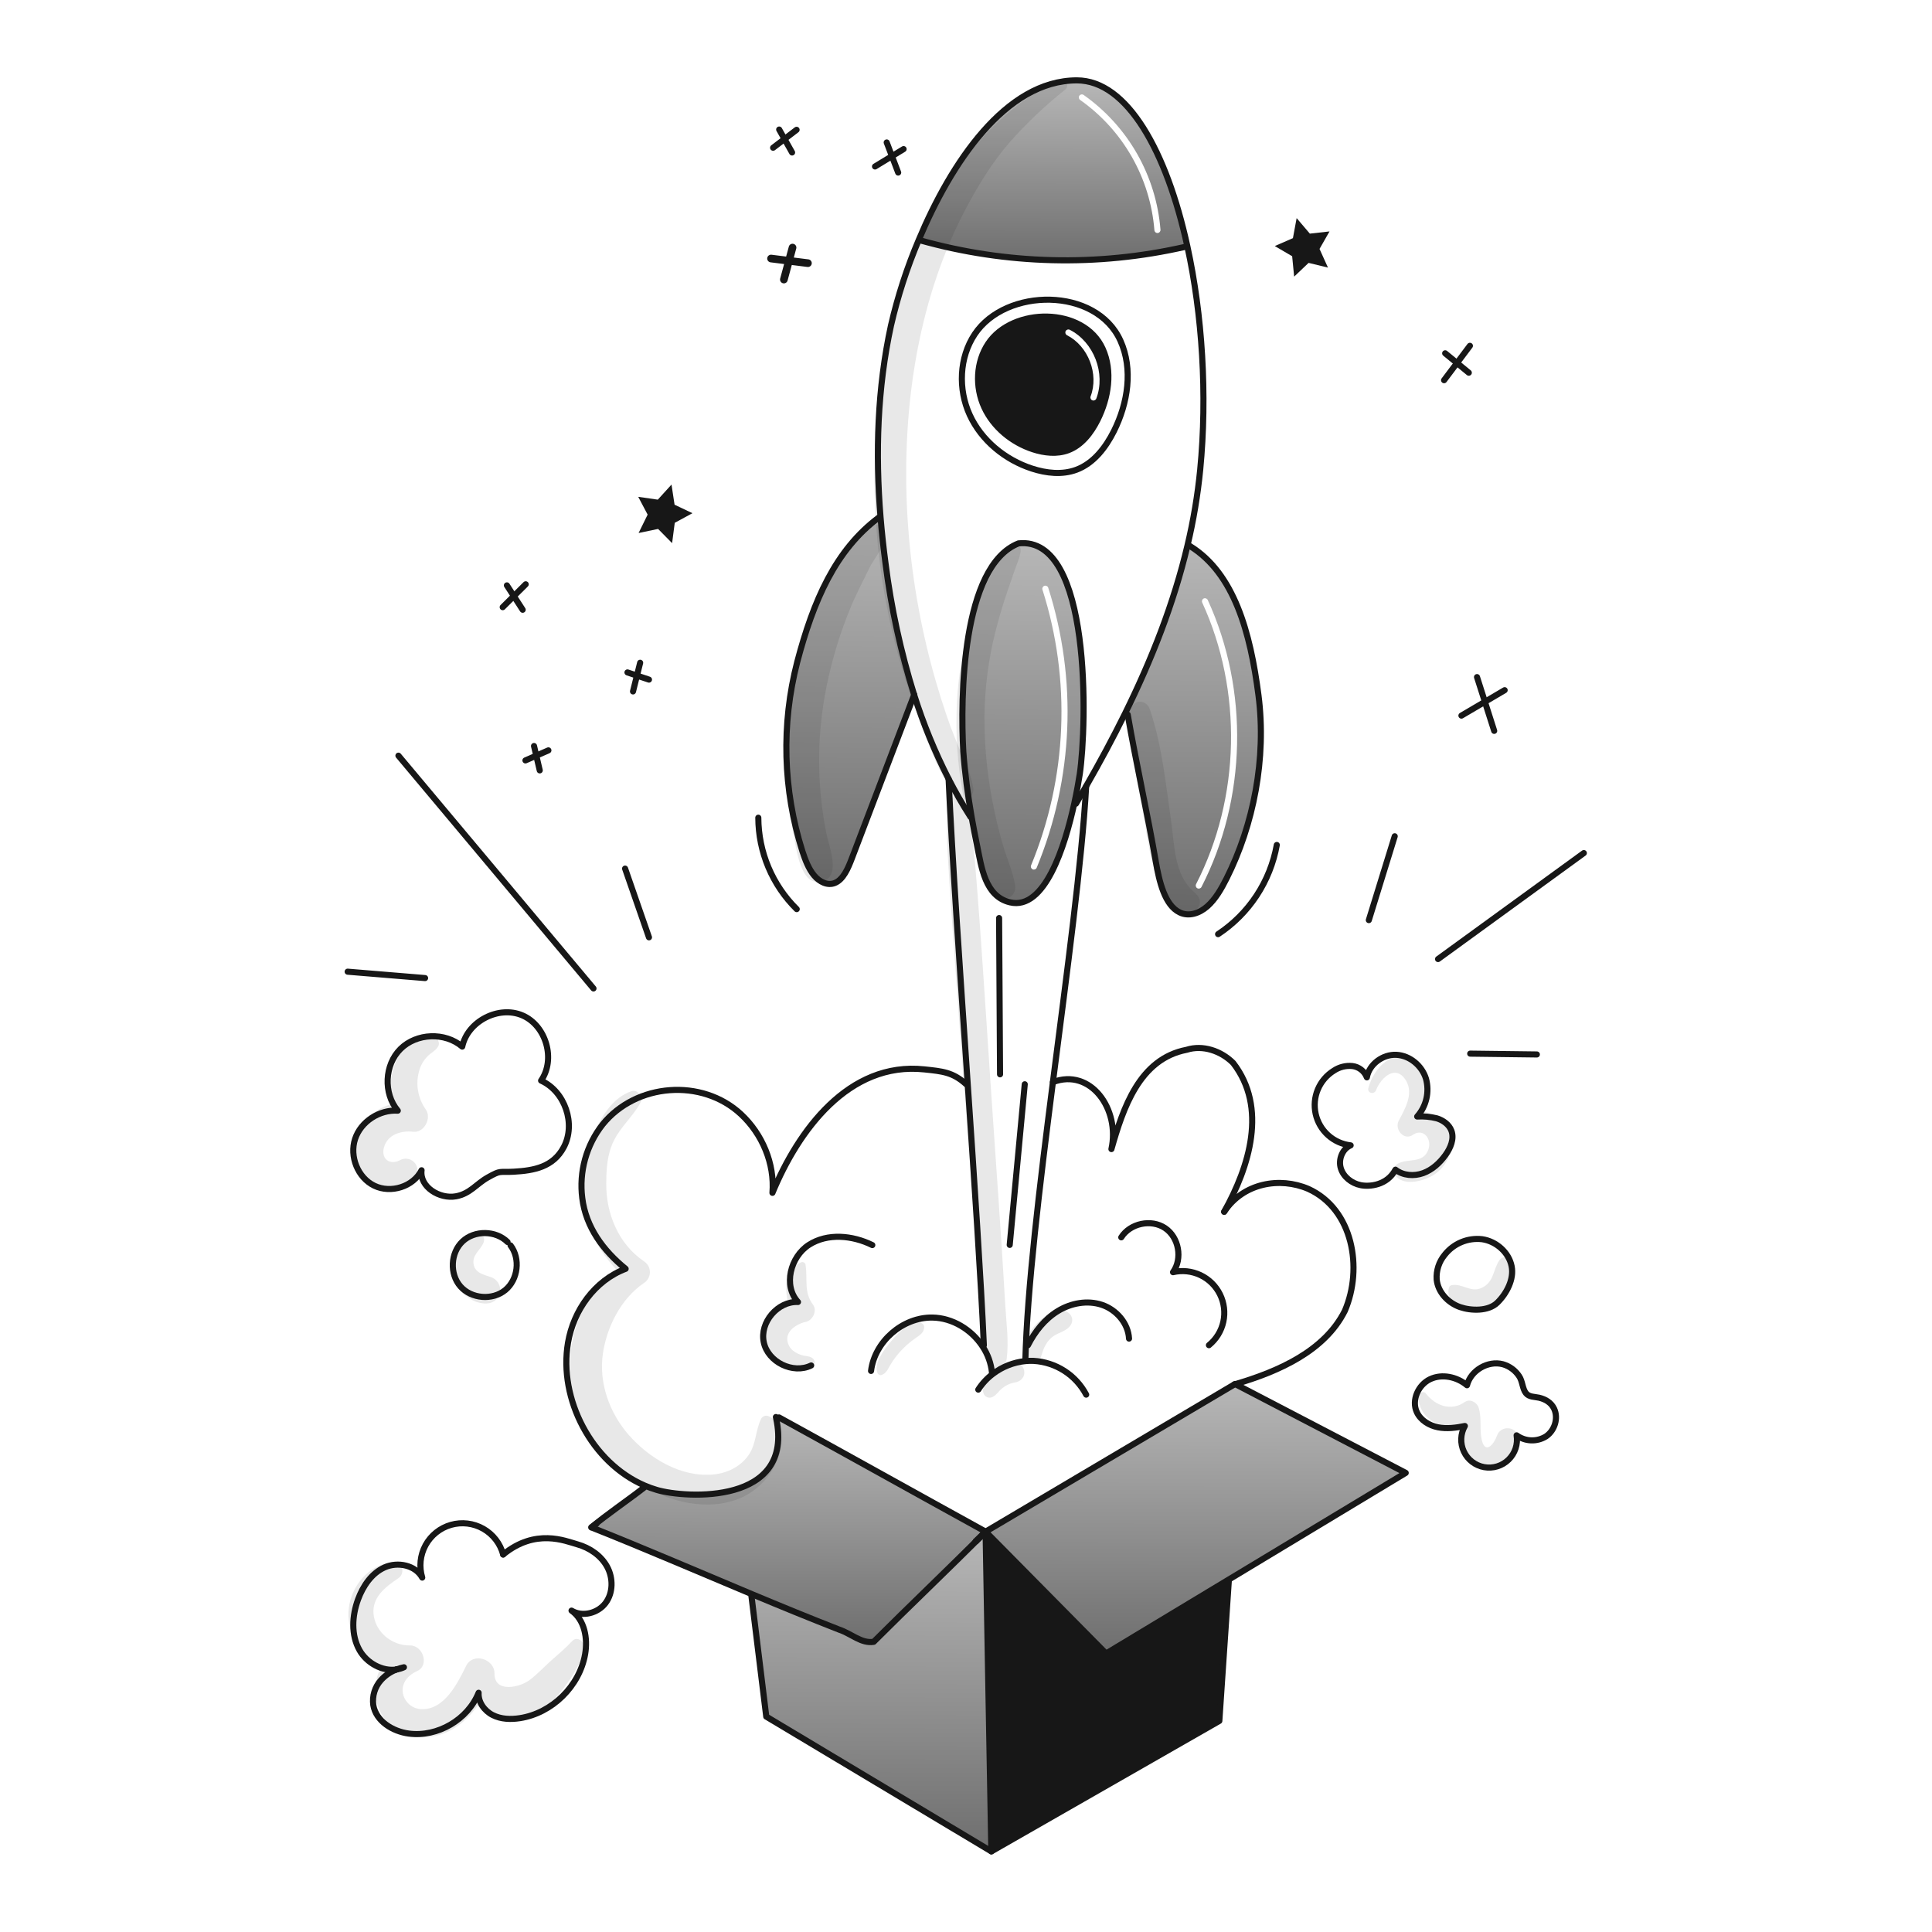<svg width="960" height="960" viewBox="0 0 960 960" fill="none" xmlns="http://www.w3.org/2000/svg">
<g clip-path="url(#clip0_245_123)">
<path fill-rule="evenodd" clip-rule="evenodd" d="M625.335 345.508C621.278 314.102 613.225 284.906 591.325 271.362L590.052 271.059C583.24 299.862 572.28 327.645 559.069 354.45L560.351 355.075C562.335 366.556 564.825 379.046 567.315 391.536C569.806 404.024 572.296 416.512 574.278 427.99C576.036 438.122 578.771 449.799 586.178 453.381C590.68 455.561 595.866 453.906 599.863 450.404C603.86 446.902 606.847 441.745 609.491 436.477C622.835 409.895 629.392 376.914 625.335 345.508ZM600.126 298.139C599.777 297.379 598.878 297.046 598.118 297.395C597.358 297.744 597.025 298.643 597.374 299.403C617.521 343.277 616.362 396.387 594.319 439.341C593.937 440.085 594.231 440.997 594.975 441.379C595.719 441.761 596.631 441.467 597.013 440.723C619.48 396.943 620.661 342.857 600.126 298.139Z" fill="url(#paint0_linear_245_123)"/>
<path fill-rule="evenodd" clip-rule="evenodd" d="M486.127 423.271C488.08 433.261 490.507 445.672 501.86 448.376C519.147 452.483 529.138 420.582 533.799 399.238C535.144 393.092 536.044 387.824 536.544 384.544C540.046 360.616 542.65 265.953 506.076 270.01C477.839 281.182 477.156 346.792 478.656 373.392C479.456 384.261 480.899 395.06 482.756 405.777C483.603 410.642 484.541 415.496 485.541 420.33C485.738 421.277 485.93 422.262 486.127 423.271ZM520.872 292.077C520.618 291.28 519.766 290.841 518.969 291.095C518.173 291.349 517.733 292.201 517.987 292.997C532.312 337.905 530.31 386.429 512.336 430.005C512.017 430.778 512.385 431.663 513.158 431.982C513.931 432.301 514.816 431.932 515.135 431.159C533.382 386.924 535.414 337.665 520.872 292.077Z" fill="url(#paint1_linear_245_123)"/>
<path fill-rule="evenodd" clip-rule="evenodd" d="M457.011 119.367C499.993 131.46 545.32 132.595 588.853 122.667L589.993 122.415C579.72 75.276 560.121 39.933 535.083 39.933C499.609 39.933 472.437 81.26 456.537 119.176L457.011 119.367ZM538.445 47.174C537.762 46.692 536.817 46.855 536.336 47.539C535.854 48.222 536.018 49.167 536.701 49.649C547.229 57.069 555.995 66.717 562.376 77.906C568.756 89.095 572.595 101.552 573.62 114.392C573.687 115.225 574.416 115.847 575.25 115.78C576.083 115.714 576.705 114.984 576.638 114.151C575.578 100.868 571.607 87.981 565.006 76.406C558.405 64.831 549.337 54.85 538.445 47.174Z" fill="url(#paint2_linear_245_123)"/>
<path d="M698.482 731.87L610.167 785.116L549.6 821.628L489.754 761.076L613.361 687.909C613.523 687.859 613.684 687.819 613.846 687.768L698.482 731.87Z" fill="url(#paint3_linear_245_123)"/>
<path d="M613.841 687.768C613.679 687.819 613.518 687.859 613.356 687.909L613.709 687.698L613.841 687.768Z" fill="url(#paint4_linear_245_123)"/>
<path d="M404.522 435C401.808 431.75 400.132 427.35 398.699 422.96C389.027 392.481 388.139 359.894 396.136 328.933C404.136 298.556 415.136 273.154 436.836 257.033L437.536 256.972C438.162 264.581 438.99 272.181 439.989 279.729C442.796 301.953 447.564 323.885 454.239 345.267C443.935 372.303 433.635 399.34 423.339 426.376C421.401 431.483 419.02 437.084 414.771 438.759C411.213 440.181 407.237 438.264 404.522 435Z" fill="url(#paint5_linear_245_123)"/>
<path d="M492.605 919.935C491.657 867.275 490.648 813.787 489.749 761.076L549.6 821.628L610.172 785.116L610.566 785.772L605.873 855.114L492.605 919.935Z" fill="#171717"/>
<path d="M489.749 761.076C490.649 813.787 491.657 867.276 492.605 919.935L380.756 852.974L373.338 792.594L373.538 792.094C387.949 798.119 402.401 804.053 416.974 809.745C423.029 811.764 428.074 816.81 434.13 815.8C452.094 797.837 471.047 779.873 489.13 761.687C489.23 761.596 489.322 761.495 489.412 761.405C489.544 761.283 489.634 761.182 489.685 761.132L489.749 761.076Z" fill="url(#paint6_linear_245_123)"/>
<path d="M485.2 765.527C485.153 765.568 485.109 765.612 485.069 765.658C485.027 765.69 484.989 765.727 484.958 765.769C484.922 765.794 484.892 765.825 484.867 765.86C484.685 766.032 484.695 766.011 484.867 765.86C484.894 765.827 484.925 765.797 484.958 765.769L485.069 765.658L485.2 765.527ZM373.54 792.1C347.04 781.009 320.658 769.625 293.854 758.938C293.965 758.938 296.195 757.232 296.397 757.051C296.306 757.101 295.62 757.606 293.854 758.938C301.927 752.227 311.009 746.172 319.971 739.228L320.295 738.148C322.273 739.001 324.302 739.732 326.37 740.338C340.77 744.567 394.925 747.867 385.65 704.643L387.104 704.33C421.013 722.96 455.326 742.135 489.749 761.077L489.689 761.138L489.415 761.411C487.458 763.318 486.227 764.519 485.521 765.211C486.521 764.242 488.221 762.577 489.134 761.689C471.049 779.875 452.096 797.839 434.134 815.802C428.079 816.812 423.034 811.766 416.978 809.747C402.4 804.058 387.951 798.124 373.54 792.1Z" fill="url(#paint7_linear_245_123)"/>
<path d="M373.338 792.594L380.756 852.974L492.605 919.935L605.868 855.114L610.561 785.772" stroke="#171717" stroke-width="3.053" stroke-linecap="round" stroke-linejoin="round"/>
<path d="M387.1 704.329C421.009 722.959 455.322 742.134 489.745 761.076" stroke="#171717" stroke-width="3.053" stroke-linecap="round" stroke-linejoin="round"/>
<path d="M296.407 757.04C296.407 757.043 296.405 757.045 296.404 757.047C296.402 757.049 296.399 757.05 296.397 757.05C296.197 757.231 293.965 758.937 293.854 758.937C301.927 752.226 311.009 746.171 319.971 739.227" stroke="#171717" stroke-width="3.053" stroke-linecap="round" stroke-linejoin="round"/>
<path d="M489.134 761.692C471.049 779.878 452.096 797.842 434.134 815.805C428.079 816.815 423.034 811.769 416.978 809.75C402.405 804.058 387.953 798.124 373.542 792.099C347.042 781.008 320.66 769.624 293.856 758.937C295.622 757.605 296.308 757.1 296.399 757.05" stroke="#171717" stroke-width="3.053" stroke-linecap="round" stroke-linejoin="round"/>
<path d="M489.749 761.076L489.689 761.137" stroke="#171717" stroke-width="3.053" stroke-linecap="round" stroke-linejoin="round"/>
<path d="M489.689 761.137C489.638 761.187 489.548 761.288 489.416 761.41" stroke="#171717" stroke-width="3.053" stroke-linecap="round" stroke-linejoin="round"/>
<path d="M489.416 761.41C489.326 761.5 489.235 761.601 489.134 761.692" stroke="#171717" stroke-width="3.053" stroke-linecap="round" stroke-linejoin="round"/>
<path d="M485.521 765.214C486.521 764.245 488.221 762.58 489.134 761.692" stroke="#171717" stroke-width="3.053" stroke-linecap="round" stroke-linejoin="round"/>
<path d="M484.865 765.86C484.893 765.828 484.923 765.797 484.956 765.769L485.067 765.658L485.198 765.527" stroke="#171717" stroke-width="3.053" stroke-linecap="round" stroke-linejoin="round"/>
<path d="M484.865 765.86C484.683 766.032 484.693 766.011 484.865 765.86V765.86Z" stroke="#171717" stroke-width="3.053" stroke-linecap="round" stroke-linejoin="round"/>
<path d="M492.605 919.935C491.657 867.275 490.648 813.787 489.749 761.076L489.689 761.137L489.416 761.41C487.459 763.317 486.227 764.518 485.521 765.21C485.4 765.331 485.289 765.432 485.198 765.523C485.152 765.564 485.108 765.608 485.067 765.654C485.025 765.686 484.988 765.723 484.956 765.765C484.921 765.79 484.89 765.821 484.865 765.856" stroke="#171717" stroke-width="3.053" stroke-linecap="round" stroke-linejoin="round"/>
<path d="M613.356 687.909L613.709 687.698L613.841 687.768L698.482 731.87L610.167 785.116L549.595 821.628L489.749 761.076L613.356 687.909Z" stroke="#171717" stroke-width="3.053" stroke-linecap="round" stroke-linejoin="round"/>
<path d="M436.837 257.042C415.137 273.158 404.137 298.56 396.137 328.942C388.14 359.903 389.028 392.49 398.7 422.969C400.133 427.359 401.809 431.759 404.523 435.009C407.237 438.259 411.214 440.186 414.767 438.773C419.016 437.098 421.397 431.497 423.335 426.39C433.629 399.354 443.929 372.318 454.235 345.281C454.244 345.239 454.257 345.199 454.275 345.16" stroke="#171717" stroke-width="3.028" stroke-linecap="round" stroke-linejoin="round"/>
<path d="M591.325 271.362C613.225 284.906 621.278 314.102 625.335 345.508C629.392 376.914 622.835 409.895 609.491 436.477C606.847 441.745 603.86 446.902 599.863 450.404C595.866 453.906 590.68 455.561 586.178 453.381C578.771 449.799 576.036 438.122 574.278 427.99C570.312 405.031 564.317 378.035 560.351 355.075" stroke="#171717" stroke-width="3.028" stroke-linecap="round" stroke-linejoin="round"/>
<path d="M533.8 399.238C535.142 393.092 536.04 387.824 536.545 384.544C540.045 360.616 542.651 265.953 506.077 270.01C477.84 281.182 477.154 346.79 478.657 373.392C479.457 384.261 480.898 395.06 482.757 405.777C483.604 410.642 484.543 415.496 485.542 420.33C487.682 430.654 489.357 445.399 501.861 448.376C519.147 452.483 529.138 420.582 533.8 399.238Z" stroke="#171717" stroke-width="3.028" stroke-linecap="round" stroke-linejoin="round"/>
<path d="M491.031 170.755C484.925 179.908 484.461 192.301 489.053 202.303C493.645 212.305 502.889 219.853 513.344 223.264C518.956 225.09 525.162 225.787 530.693 223.738C537.434 221.238 542.157 215.049 545.377 208.61C550.826 197.701 552.925 184.43 547.91 173.31C538.423 152.307 503.192 152.519 491.031 170.755Z" stroke="#171717" stroke-width="3.028" stroke-linecap="round" stroke-linejoin="round"/>
<path d="M613.265 594.468C613.257 594.477 613.25 594.487 613.245 594.498C613.074 594.798 611.56 597.142 608.28 602.127C617.807 587.727 635.972 584.699 650.101 590.754C672.301 600.846 677.35 630.113 668.267 651.306C658.256 671.328 635.367 681.44 613.841 687.768C613.679 687.819 613.518 687.859 613.356 687.909C613.346 687.909 613.326 687.92 613.316 687.92" stroke="#171717" stroke-width="3.028" stroke-linecap="round" stroke-linejoin="round"/>
<path d="M523.184 537.7C541.875 530.535 556.639 551.052 552.259 570.973C557.992 550.82 566.105 526.125 589.64 521.634C597.623 519.101 606.706 522.128 612.761 528.183C629.917 550.383 620.834 579.653 608.28 602.127C611.166 597.637 613.023 594.801 613.245 594.498" stroke="#171717" stroke-width="3.028" stroke-linecap="round" stroke-linejoin="round"/>
<path d="M385.539 704.117C385.58 704.289 385.62 704.47 385.65 704.642C394.925 747.866 340.771 744.566 326.37 740.337C324.302 739.732 322.273 739 320.295 738.147C294.005 726.824 277.464 695.176 282.238 667.16C284.952 651.225 295.458 636.279 310.879 630.466C299.788 621.444 291.109 609.807 289.322 595.315C288.498 588.838 288.972 582.262 290.717 575.971C292.462 569.679 295.443 563.799 299.485 558.671C316.117 538.144 348.785 535.631 368.141 553.595C378.768 563.465 385.005 578.179 383.824 592.722C396.509 562.002 421.578 527.336 459.312 531.372C468.264 532.331 473.441 532.705 480.112 538.772" stroke="#171717" stroke-width="3.028" stroke-linecap="round" stroke-linejoin="round"/>
<path d="M471.352 387.027C473.052 425.127 477.033 482.598 480.858 538.719C484.189 587.534 487.398 635.31 488.871 668.442" stroke="#171717" stroke-width="3.028" stroke-linecap="round" stroke-linejoin="round"/>
<path d="M539.715 390.639C537.596 428.283 530.158 483.213 523.184 537.7C516.574 589.331 510.367 640.568 509.484 676.283" stroke="#171717" stroke-width="3.028" stroke-linecap="round" stroke-linejoin="round"/>
<path d="M510.771 668.442C514.212 661.65 519.127 655.433 525.626 651.457C532.125 647.481 540.32 645.947 547.536 648.369C554.752 650.791 560.615 657.533 561.009 665.142" stroke="#171717" stroke-width="3.028" stroke-linecap="round" stroke-linejoin="round"/>
<path d="M492.928 682.207C492.47 677.448 490.829 672.88 488.155 668.916C482.695 660.641 473.279 654.848 463.318 654.687C448.564 654.444 434.627 666.565 432.818 681.208" stroke="#171717" stroke-width="3.028" stroke-linecap="round" stroke-linejoin="round"/>
<path d="M486.1 690.493C488.028 687.492 490.471 684.855 493.316 682.702C498.015 679.12 503.614 676.909 509.493 676.314C510.868 676.185 512.251 676.152 513.631 676.214C519.055 676.53 524.305 678.24 528.875 681.178C533.445 684.116 537.18 688.184 539.719 692.987" stroke="#171717" stroke-width="3.028" stroke-linecap="round" stroke-linejoin="round"/>
<path d="M280.139 570.015C286.274 558.5 280.764 542.332 268.866 536.953C276.203 526.407 271.409 509.634 259.611 504.553C247.813 499.472 232.323 507.48 229.679 520.053C221.131 512.753 206.979 513.292 199.009 521.214C191.039 529.136 190.409 543.285 197.657 551.883C188.544 551.318 179.279 557.283 176.433 565.962C173.587 574.641 177.765 585.187 185.99 589.173C194.215 593.159 205.377 589.658 209.474 581.493C208.415 589.759 218.406 595.945 226.6 594.431C233.594 593.139 236.662 588.285 242.364 585.086C249.146 581.286 247.733 582.644 255.322 582.21C265.354 581.641 274.891 579.9 280.139 570.015Z" stroke="#171717" stroke-width="3.028" stroke-linecap="round" stroke-linejoin="round"/>
<path d="M252.2 617.144C246.347 611.344 235.831 611.2 229.836 616.852C223.841 622.504 223.331 633 228.77 639.2C234.209 645.4 244.685 646.265 251.063 641.037C257.441 635.809 258.673 625.374 253.677 618.825" stroke="#171717" stroke-width="3.028" stroke-linecap="round" stroke-linejoin="round"/>
<path d="M197.061 829.541C194.069 830.667 191.394 832.498 189.261 834.879C187.772 836.542 186.663 838.51 186.012 840.645C185.36 842.78 185.181 845.031 185.487 847.242C186.799 855.225 195.114 860.351 203.127 861.401C217.418 863.268 232.435 854.501 237.827 841.126C237.527 845.738 240.683 850.098 244.8 852.197C248.917 854.296 253.772 854.448 258.334 853.741C274.309 851.269 287.984 837.841 290.749 821.911C292.112 814.059 290.477 804.916 283.988 800.304C289.397 803.614 297.117 801.604 300.912 796.52C304.707 791.436 304.717 784.096 301.699 778.526C298.681 772.956 293.01 769.1 286.899 767.374C280.788 765.648 266.069 759.29 250.013 772.43" stroke="#171717" stroke-width="3.028" stroke-linecap="round" stroke-linejoin="round"/>
<path d="M197.071 829.541C198.33 829.345 199.555 828.979 200.714 828.451C199.472 828.712 198.253 829.077 197.071 829.541V829.541Z" stroke="#171717" stroke-width="3.028" stroke-linecap="round" stroke-linejoin="round"/>
<path d="M197.071 829.541H197.061" stroke="#171717" stroke-width="3.028" stroke-linecap="round" stroke-linejoin="round"/>
<path d="M250.014 772.43C249.3 769.747 248.058 767.232 246.362 765.033C244.666 762.835 242.549 760.996 240.134 759.625C237.719 758.253 235.056 757.377 232.298 757.046C229.541 756.715 226.746 756.937 224.075 757.698C221.405 758.46 218.913 759.746 216.745 761.481C214.577 763.216 212.776 765.365 211.447 767.804C210.119 770.243 209.29 772.921 209.008 775.684C208.726 778.447 208.998 781.238 209.807 783.894C206.416 777.668 197.616 775.922 191.137 778.808C184.658 781.694 180.359 788.083 177.917 794.733C174.929 802.878 174.364 812.374 178.623 819.933C182.246 826.362 189.977 830.633 197.061 829.541" stroke="#171717" stroke-width="3.028" stroke-linecap="round" stroke-linejoin="round"/>
<path d="M693.4 581.207C697.194 584.184 702.624 584.567 707.155 582.922C711.686 581.277 715.411 577.846 718.236 573.93C720.759 570.418 722.707 565.887 721.193 561.84C720.053 558.762 717.086 556.653 713.947 555.694C710.759 554.899 707.468 554.596 704.188 554.794C706.425 552.274 707.997 549.235 708.76 545.954C709.523 542.672 709.454 539.251 708.558 536.003C706.59 529.584 700.558 524.457 693.844 524.134C687.13 523.811 680.391 528.734 679.18 535.334C678.613 533.829 677.642 532.508 676.375 531.517C675.108 530.526 673.593 529.901 671.995 529.712C668.771 529.383 665.533 530.182 662.831 531.973C659.267 534.172 656.476 537.428 654.849 541.287C653.221 545.146 652.837 549.416 653.75 553.504C654.663 557.591 656.828 561.292 659.944 564.092C663.059 566.891 666.97 568.65 671.131 569.122C666.953 570.888 664.924 576.196 666.246 580.522C667.568 584.848 671.666 588.01 676.116 588.898C680.566 589.786 689.218 589 693.4 581.207Z" stroke="#171717" stroke-width="3.028" stroke-linecap="round" stroke-linejoin="round"/>
<path d="M751.112 629.144C749.699 622.231 743.422 616.744 736.438 615.752C732.923 615.346 729.362 615.852 726.099 617.222C722.836 618.591 719.98 620.779 717.808 623.573C714.994 626.988 713.587 631.348 713.873 635.764C714.488 642.072 719.514 647.42 725.509 649.489C730.909 651.346 739.557 651.649 743.997 647.309C748.589 642.839 752.434 635.633 751.112 629.144Z" stroke="#171717" stroke-width="3.028" stroke-linecap="round" stroke-linejoin="round"/>
<path d="M746.752 677.878C739.352 675.93 730.852 680.916 728.94 688.323C723.934 684.123 716.54 682.51 710.623 685.306C704.706 688.102 701.258 695.771 704.013 701.695C705.9 705.762 710.159 708.346 714.549 709.214C718.939 710.082 723.49 709.456 727.88 708.568C726.79 710.492 726.177 712.65 726.092 714.86C726.006 717.07 726.452 719.268 727.391 721.27C728.33 723.273 729.734 725.021 731.488 726.369C733.241 727.717 735.292 728.626 737.468 729.019C739.645 729.411 741.883 729.277 743.997 728.627C746.111 727.977 748.039 726.83 749.618 725.282C751.198 723.734 752.384 721.83 753.076 719.73C753.769 717.63 753.949 715.394 753.6 713.21C755.708 714.745 758.227 715.615 760.833 715.706C763.439 715.798 766.013 715.108 768.223 713.725C772.523 710.808 774.45 704.672 772.223 699.979C770.79 696.952 767.934 695.256 764.776 694.52C762.535 694.005 759.776 694.247 758.216 692.249C756.45 689.988 756.561 686.355 754.855 683.832C752.958 680.937 750.081 678.824 746.752 677.878V677.878Z" stroke="#171717" stroke-width="3.028" stroke-linecap="round" stroke-linejoin="round"/>
<path d="M484.37 166.022C476.6 177.668 476.014 193.432 481.847 206.158C487.68 218.884 499.447 228.481 512.769 232.831C519.894 235.152 527.796 236.031 534.82 233.426C543.409 230.237 549.413 222.376 553.511 214.191C560.444 200.304 563.118 183.42 556.73 169.271C544.67 142.548 499.841 142.82 484.37 166.022Z" stroke="#171717" stroke-width="3.028" stroke-linecap="round" stroke-linejoin="round"/>
<path d="M534.669 399.319C536.364 396.442 538.043 393.549 539.705 390.639C546.505 378.781 553.026 366.721 559.071 354.45C572.282 327.645 583.242 299.862 590.054 271.059C593.008 258.672 595.118 246.099 596.371 233.426C599.994 196.146 597.401 156.243 589.993 122.414C579.72 75.275 560.121 39.932 535.083 39.932C499.609 39.932 472.432 81.259 456.537 119.175C450.702 132.924 446.082 147.158 442.731 161.713C435.939 192.907 434.94 225.1 437.531 256.981C438.157 264.59 438.985 272.19 439.984 279.738C442.79 301.962 447.559 323.894 454.234 345.276C458.765 359.646 464.491 373.612 471.35 387.027C474.66 393.465 478.276 399.749 482.199 405.878" stroke="#171717" stroke-width="3.028" stroke-linecap="round" stroke-linejoin="round"/>
<path d="M457.011 119.366C499.993 131.459 545.319 132.594 588.853 122.666" stroke="#171717" stroke-width="3.028" stroke-linecap="round" stroke-linejoin="round"/>
<path d="M729.839 185.194L718.1 175.553" stroke="#171717" stroke-width="3.028" stroke-linecap="round" stroke-linejoin="round"/>
<path d="M717.554 188.918L730.389 171.83" stroke="#171717" stroke-width="3.028" stroke-linecap="round" stroke-linejoin="round"/>
<path d="M742.452 363.161L733.918 336.443" stroke="#171717" stroke-width="3.028" stroke-linecap="round" stroke-linejoin="round"/>
<path d="M726.175 355.586L747.656 342.95" stroke="#171717" stroke-width="3.028" stroke-linecap="round" stroke-linejoin="round"/>
<path d="M680.164 457.2L693.029 415.539" stroke="#171717" stroke-width="3.028" stroke-linecap="round" stroke-linejoin="round"/>
<path d="M714.559 476.552L787 423.891" stroke="#171717" stroke-width="3.028" stroke-linecap="round" stroke-linejoin="round"/>
<path d="M730.535 523.547L763.656 523.956" stroke="#171717" stroke-width="3.028" stroke-linecap="round" stroke-linejoin="round"/>
<path d="M294.9 491.155L197.977 375.487" stroke="#171717" stroke-width="3.028" stroke-linecap="round" stroke-linejoin="round"/>
<path d="M322.469 465.752L310.6 431.6" stroke="#171717" stroke-width="3.028" stroke-linecap="round" stroke-linejoin="round"/>
<path d="M211.221 486L172.75 482.826" stroke="#171717" stroke-width="3.028" stroke-linecap="round" stroke-linejoin="round"/>
<path d="M433.445 618.67C423.596 613.815 411.184 612.612 401.951 618.557C392.718 624.502 389.062 638.888 396.516 646.952C386.444 646.502 377.454 657.058 379.502 666.929C381.55 676.8 394.002 682.909 403.059 678.49" stroke="#171717" stroke-width="3.028" stroke-linecap="round" stroke-linejoin="round"/>
<path d="M557.149 614.826C561.563 607.826 572.067 605.608 578.932 610.232C585.797 614.856 587.693 625.422 582.863 632.144C587.43 631.074 592.225 631.582 596.466 633.587C600.706 635.592 604.142 638.975 606.213 643.183C608.284 647.392 608.868 652.178 607.869 656.761C606.87 661.344 604.347 665.453 600.712 668.418" stroke="#171717" stroke-width="3.028" stroke-linecap="round" stroke-linejoin="round"/>
<path fill-rule="evenodd" clip-rule="evenodd" d="M489.053 202.303C493.635 212.314 502.889 219.853 513.344 223.264C518.956 225.09 525.162 225.787 530.693 223.736C537.434 221.233 542.157 215.047 545.377 208.608C550.826 197.701 552.925 184.43 547.91 173.308C538.423 152.307 503.192 152.519 491.031 170.755C484.925 179.903 484.471 192.292 489.053 202.303ZM531.56 163.869C530.815 163.49 529.903 163.786 529.523 164.531C529.143 165.276 529.44 166.187 530.185 166.567C540.751 171.953 546.127 185.883 541.918 196.971C541.621 197.753 542.014 198.627 542.796 198.924C543.577 199.22 544.452 198.827 544.748 198.046C549.507 185.513 543.503 169.957 531.56 163.869Z" fill="#171717"/>
<path d="M446.3 85.743L440.6 70.783" stroke="#171717" stroke-width="3.028" stroke-linecap="round" stroke-linejoin="round"/>
<path d="M434.794 82.721L448.988 74.083" stroke="#171717" stroke-width="3.028" stroke-linecap="round" stroke-linejoin="round"/>
<path d="M393.582 75.769L387.17 64.369" stroke="#171717" stroke-width="3.028" stroke-linecap="round" stroke-linejoin="round"/>
<path d="M384.151 73.41L395.817 64.5" stroke="#171717" stroke-width="3.028" stroke-linecap="round" stroke-linejoin="round"/>
<path d="M395.884 451.735C389.865 445.796 385.08 438.725 381.805 430.929C378.53 423.133 376.829 414.767 376.8 406.311" stroke="#171717" stroke-width="3.028" stroke-linecap="round" stroke-linejoin="round"/>
<path d="M605.264 464.177C612.873 459.15 619.382 452.629 624.396 445.011C629.411 437.393 632.826 428.836 634.435 419.859" stroke="#171717" stroke-width="3.028" stroke-linecap="round" stroke-linejoin="round"/>
<path d="M501.723 618.587L509.195 538.767" stroke="#171717" stroke-width="3.028" stroke-linecap="round" stroke-linejoin="round"/>
<path d="M496.919 533.827L496.45 456.177" stroke="#171717" stroke-width="3.028" stroke-linecap="round" stroke-linejoin="round"/>
<path d="M259.712 302.98L251.874 290.871" stroke="#171717" stroke-width="3.028" stroke-linecap="round" stroke-linejoin="round"/>
<path d="M249.79 301.7L261.219 290.333" stroke="#171717" stroke-width="3.028" stroke-linecap="round" stroke-linejoin="round"/>
<path d="M322.469 337.694L311.786 334.124" stroke="#171717" stroke-width="3.028" stroke-linecap="round" stroke-linejoin="round"/>
<path d="M318.09 329.318L314.539 343.568" stroke="#171717" stroke-width="3.028" stroke-linecap="round" stroke-linejoin="round"/>
<path d="M261.091 377.843L272.491 372.851" stroke="#171717" stroke-width="3.028" stroke-linecap="round" stroke-linejoin="round"/>
<path d="M268.2 382.8L265.351 370.689" stroke="#171717" stroke-width="3.028" stroke-linecap="round" stroke-linejoin="round"/>
<path d="M389.507 138.9L393.807 123.018" stroke="#171717" stroke-width="3.809" stroke-linecap="round" stroke-linejoin="round"/>
<path d="M383.128 128.462L401.454 130.762" stroke="#171717" stroke-width="3.809" stroke-linecap="round" stroke-linejoin="round"/>
<path d="M644.293 108.38L650.853 116.09L660.628 114.997L655.665 123.688L659.862 132.966L650.234 130.627L643.053 137.455L642.066 127.319L633.43 122.26L642.449 118.335L644.293 108.38Z" fill="#171717"/>
<path d="M333.669 240.781L335.19 250.79L344.076 255.006L335.281 259.782L333.966 269.881L327.01 262.824L317.311 264.849L321.807 255.712L317.128 246.865L326.862 248.274L333.669 240.781Z" fill="#171717"/>
<g opacity="0.1">
<path d="M525.778 39.958C504.178 49.998 486.165 68.141 472.978 87.758C458.583 109.182 449.334 134.091 443.509 159.126C431.647 210.117 431.392 264.51 443.719 315.426C447.152 329.711 451.542 343.749 456.859 357.445C461.797 370.101 466.424 386.192 476.244 395.955C479.644 399.336 484.197 395.755 483.608 391.668C482.762 385.795 480.093 379.925 477.755 374.468C475.203 368.511 472.755 362.504 470.648 356.373C466.648 344.727 463.202 332.863 460.37 320.879C454.62 296.679 451.303 271.966 450.47 247.106C448.918 198.052 456.956 146.839 480.195 103.176C486.216 91.862 493.123 80.607 501.518 70.899C509.981 61.304 519.278 52.477 529.3 44.523C532.044 42.307 528.547 38.671 525.778 39.958V39.958Z" fill="#171717"/>
</g>
<g opacity="0.1">
<path d="M435.361 260.6C429.336 260.257 425.381 267.638 422.461 271.948C418.805 277.231 415.471 282.728 412.475 288.411C406.725 299.456 402.109 311.055 398.7 323.031C391.941 346.983 389.623 371.97 391.862 396.756C392.476 403.331 393.384 409.897 394.609 416.386C395.747 422.412 396.885 429.814 400.442 434.976C403.866 439.943 411.574 439.557 413.366 433.287C414.966 427.687 411.638 419.158 410.53 413.657C405.814 389.771 405.861 365.19 410.667 341.322C413.414 327.669 417.486 314.317 422.824 301.454C425.558 294.864 428.95 288.607 432.024 282.185C434.48 277.056 441.624 269.572 439.247 263.556C438.983 262.722 438.468 261.99 437.772 261.461C437.076 260.931 436.234 260.629 435.36 260.597L435.361 260.6Z" fill="#171717"/>
</g>
<g opacity="0.1">
<path d="M503.814 271.2C498.222 274.647 493.843 282.654 490.942 288.38C487.414 295.211 484.498 302.341 482.227 309.685C477.853 324.397 475.518 339.639 475.288 354.985C474.947 370.36 476.442 385.721 479.742 400.741C481.404 408.224 483.442 415.618 485.849 422.895C488.176 429.943 490.417 437.788 494.643 443.928C498.159 449.037 505.443 445.806 504.41 439.81C503.21 432.882 500.196 426.246 498.236 419.48C496.254 412.641 494.593 405.72 493.254 398.716C490.469 384.583 489.104 370.207 489.182 355.802C489.339 341.687 491.157 327.64 494.597 313.949C496.333 307.075 498.397 300.088 500.726 293.406C501.913 290.006 503.061 286.623 504.226 283.227C505.363 279.927 507.02 276.663 507.195 273.144C507.189 272.75 507.082 272.364 506.882 272.025C506.682 271.685 506.397 271.403 506.056 271.207C505.714 271.011 505.327 270.908 504.933 270.907C504.539 270.906 504.151 271.008 503.809 271.202L503.814 271.2Z" fill="#171717"/>
</g>
<g opacity="0.1">
<path d="M565.308 348.81L565.114 348.881C564.06 349.201 563.134 349.845 562.467 350.722C561.8 351.598 561.425 352.662 561.397 353.763C561.358 370.145 564.797 386.63 567.755 402.694C570.187 415.903 571.426 430.504 578.11 442.447C580.48 446.679 584.977 452.587 590.201 453.175C591.417 453.328 592.649 453.066 593.698 452.433C594.747 451.8 595.553 450.831 595.984 449.684C596.851 446.835 595.064 444.752 593.099 443.023C583.348 434.446 583.652 419.859 581.915 407.843C579.244 389.368 577.373 370.155 571.341 352.417C571.023 351.362 570.38 350.434 569.503 349.766C568.626 349.099 567.561 348.726 566.459 348.701C566.072 348.682 565.684 348.719 565.308 348.81V348.81Z" fill="#171717"/>
</g>
<g opacity="0.1">
<path d="M472.1 398.343C469.93 406.631 470.454 416.643 470.959 425.148C471.488 434.084 472.008 443.019 472.648 451.948C473.954 470.148 475.261 488.346 476.567 506.541C479.204 542.946 482.156 579.341 485.006 615.729C485.784 625.658 486.594 635.584 487.436 645.507C488.305 655.727 488.193 666.633 491.002 676.532C492.553 682.001 499.555 680.237 500.209 675.285C501.37 666.498 500.023 657.308 499.509 648.485C498.968 639.219 498.403 629.954 497.814 620.692C496.648 602.822 495.434 584.955 494.17 567.092C491.629 531.033 489.424 494.953 486.837 458.897C486.125 448.964 485.351 439.038 484.516 429.118C484.075 423.894 483.487 418.805 482.628 413.631C481.779 408.512 481.35 403.155 479.334 398.343C478.011 395.184 473.134 394.407 472.102 398.343H472.1Z" fill="#171717"/>
</g>
<g opacity="0.1">
<path d="M437.992 683.239C440.392 682.36 441.1 680.49 442.313 678.38C443.944 675.589 445.905 673.003 448.154 670.68C450.376 668.362 452.841 666.288 455.506 664.495C457.542 663.107 459.048 662.055 459.236 659.445C459.239 659.076 459.144 658.713 458.96 658.393C458.777 658.073 458.511 657.808 458.191 657.624C453.043 654.743 445.845 662.816 442.891 666.344C439.897 669.917 433.591 677.611 436.141 682.488C436.324 682.8 436.605 683.042 436.94 683.178C437.275 683.314 437.645 683.337 437.994 683.242L437.992 683.239Z" fill="#171717"/>
</g>
<g opacity="0.1">
<path d="M492.487 694.412C494.887 693.767 496.078 691.265 498.009 689.812C499.688 688.405 501.697 687.449 503.848 687.034C506.919 686.69 509.375 684.523 508.923 681.18C508.53 678.28 505.463 675.872 502.475 676.885C498.862 677.96 495.562 679.89 492.852 682.51C490.757 684.678 487.395 689.089 488.682 692.248C488.918 693.027 489.445 693.686 490.153 694.088C490.861 694.49 491.697 694.605 492.487 694.408V694.412Z" fill="#171717"/>
</g>
<g opacity="0.1">
<path d="M517.314 674.067C518.358 670.48 519.471 667.458 522.279 664.838C525.007 662.292 529.125 661.888 531.518 659.099C533.877 656.35 532.779 652.836 529.524 651.544C524.378 649.504 518.036 654.423 514.774 658.053C511.174 662.053 508.399 667.373 508.354 672.853C508.311 678.037 515.881 678.993 517.314 674.065V674.067Z" fill="#171717"/>
</g>
<g opacity="0.1">
<path d="M404.576 675.943C403.569 673.805 401.062 674.026 399.105 673.55C396.341 672.877 393.23 671.22 391.951 668.517C388.966 662.21 395.292 657.954 400.533 656.779C403.884 656.028 406.176 651.243 403.982 648.301C399.236 641.937 401.422 635.496 400.243 628.284C400.129 627.878 399.859 627.532 399.492 627.324C399.124 627.115 398.689 627.06 398.282 627.171C387.657 631.196 390.118 646.19 394.015 654.127L399 645.442C387.485 643.986 377.821 657.149 380.477 667.879C382.657 676.689 394.639 685.079 403.334 679.854C403.8 679.586 404.187 679.198 404.454 678.732C404.722 678.265 404.861 677.735 404.857 677.197C404.844 676.765 404.75 676.34 404.578 675.943H404.576Z" fill="#171717"/>
</g>
<g opacity="0.1">
<path d="M378.257 704.843C375.366 710.648 375.798 717.506 371.98 723.01C367.967 728.795 361.418 731.985 354.504 732.653C338.428 734.207 322.562 724.628 312.336 712.915C302.836 702.027 297.467 687.128 299.563 672.655C301.495 659.32 308.619 645.255 319.888 637.577C320.818 637.003 321.586 636.2 322.118 635.245C322.65 634.291 322.93 633.216 322.93 632.123C322.93 631.03 322.65 629.955 322.118 629C321.586 628.046 320.818 627.243 319.888 626.668C307.294 618.068 301.118 603.057 301.244 588.053C301.306 580.707 301.679 573.565 304.987 566.848C308.416 559.883 314.425 554.834 318.132 548.111C319.706 545.257 317.058 541.058 313.632 542.258C304.913 545.311 299.732 553.53 295.879 561.525C291.95 569.683 288.185 578.865 288.16 588.053C288.111 606.782 298.269 624.572 312.233 636.589L313.511 626.668C284.701 641.908 276.192 676.909 289.244 705.633C295.68 719.796 307.387 731.809 321 739.233C335.865 747.333 355.236 751.381 370.884 742.933C378.045 738.886 383.574 732.474 386.522 724.795C389.168 718.046 389.891 707.511 382.168 703.82C381.511 703.45 380.735 703.35 380.005 703.541C379.275 703.732 378.648 704.2 378.256 704.845L378.257 704.843Z" fill="#171717"/>
</g>
<g opacity="0.1">
<path d="M217.952 517.677C216.409 512.977 211.015 512.928 207.206 514.915C202.529 517.354 199.053 522.236 196.966 526.943C194.692 532.009 193.689 537.554 194.044 543.096C194.399 548.638 196.102 554.009 199.005 558.743L207.257 548.009C191.54 545.175 174.908 556.239 175.788 573.33C176.188 581.008 180.928 588.292 188.466 590.63C195.242 592.73 203.277 591.03 206.753 584.414C207.361 583.303 207.592 582.024 207.412 580.77C207.233 579.516 206.651 578.355 205.755 577.459C204.86 576.563 203.698 575.982 202.444 575.802C201.19 575.622 199.912 575.853 198.8 576.461C193.8 579.131 189.276 575.961 190.761 570.267C192.461 563.743 199.343 561.654 205.315 562.367C210.715 563.009 214.584 555.64 211.624 551.367C209.612 548.566 208.273 545.339 207.709 541.937C207.145 538.535 207.372 535.048 208.373 531.748C209.325 528.508 211.264 525.646 213.92 523.561C215.52 522.324 218.814 520.295 217.952 517.673V517.677Z" fill="#171717"/>
</g>
<g opacity="0.1">
<path d="M238.557 613.394C230.066 611.158 224.583 622.53 224.468 629.539C224.321 638.539 232.694 648.233 242.042 647.669C243.629 647.618 245.146 647.006 246.325 645.942C247.504 644.878 248.267 643.43 248.48 641.857C248.693 640.283 248.342 638.685 247.488 637.346C246.634 636.007 245.334 635.014 243.818 634.543C240.242 633.335 236.034 632.535 235.313 628.071C234.583 623.555 238.653 621.271 240.238 617.526C240.925 615.904 240.493 613.904 238.557 613.394V613.394Z" fill="#171717"/>
</g>
<g opacity="0.1">
<path d="M195.819 776.146C181.735 777.185 171.786 791.301 173.284 804.927C174.942 820.016 188.884 831.234 203.738 831.322L200.278 818.548C182.17 826.192 181.844 852.658 199.572 860.974C208.162 865.004 218.447 863.459 226.28 858.374C234.768 852.863 240.112 844.156 244.68 835.367L230.6 831.551C230.007 847.865 247.329 857.62 261.856 853.01C269.634 850.542 275.336 845.21 280.119 838.803C284.634 832.755 288.945 826.483 290.06 818.857C290.515 815.747 286.868 812.665 284.26 815.482C280.96 819.05 277.178 822.182 273.554 825.416C270.044 828.547 266.713 832.216 262.916 834.976C257.979 838.563 245.583 841.243 245.711 831.551C245.805 824.351 235.003 820.866 231.629 827.737C227.351 836.451 220.648 850.091 208.907 849.237C206.697 849.052 204.617 848.113 203.015 846.579C201.413 845.044 200.387 843.007 200.107 840.806C199.607 835.894 203.012 832.242 207.192 830.384C213.605 827.534 210.128 817.527 203.732 817.61C195.27 817.72 187.304 811.772 185.781 803.233C184.155 794.123 191.296 788.641 197.99 784.18C201.271 781.994 200.382 775.807 195.813 776.144L195.819 776.146Z" fill="#171717"/>
</g>
<g opacity="0.1">
<path d="M683.72 541.742C686.27 535.242 693.714 528.579 698.705 537.056C702.505 543.508 698.118 551.078 695.023 556.87C692.765 561.095 697.583 567.007 702.059 563.905C707.331 560.252 711.702 566.132 709.706 571.33C706.972 578.448 699.559 575.382 694.49 578.247C693.965 578.565 693.519 578.997 693.184 579.511C692.85 580.025 692.635 580.608 692.557 581.217C692.478 581.825 692.538 582.443 692.731 583.025C692.925 583.608 693.247 584.139 693.674 584.579C697.774 589.048 706.174 587.151 710.966 584.62C713.81 583.15 716.232 580.978 717.999 578.308C719.767 575.639 720.823 572.562 721.066 569.369C721.839 556.946 707.573 547.223 696.873 555.025L703.909 562.061C709.27 551.421 714.656 535.972 702.565 527.524C692.088 520.204 682.437 530.95 679.928 540.695C679.282 543.202 682.818 544.053 683.728 541.742H683.72Z" fill="#171717"/>
</g>
<g opacity="0.1">
<path d="M719.979 639.84C717.234 649.897 734.848 650.909 740.701 648.973C748.681 646.335 757.591 633.082 750.127 625.704C749.763 625.352 749.325 625.086 748.844 624.927C748.364 624.767 747.853 624.718 747.351 624.782C746.849 624.847 746.368 625.024 745.944 625.3C745.519 625.576 745.162 625.944 744.9 626.377C741.774 631.312 742.34 637.162 736.119 639.99C730.707 642.45 726.414 637.456 721.19 638.629C720.9 638.708 720.636 638.861 720.423 639.074C720.211 639.286 720.058 639.55 719.979 639.84Z" fill="#171717"/>
</g>
<g opacity="0.1">
<path d="M704.64 693.992C705.277 700.102 707.84 704.592 713.704 707.086C716.779 708.363 720.131 708.824 723.436 708.426C726.742 708.028 729.889 706.784 732.572 704.814L725.646 702C728.513 710.954 723.446 722.671 733.493 728.7C743.432 734.67 751.418 724.717 754.161 716.2C756.285 709.606 746.129 706.941 743.861 713.361C742.348 717.642 738.061 722.748 736.327 715.676C735.021 710.354 736.411 704.839 734.738 699.485C733.9 696.802 730.405 694.837 727.813 696.667C721.113 701.396 713.268 698.55 708.481 692.396C707.316 690.896 704.445 692.122 704.64 693.987V693.992Z" fill="#171717"/>
</g>
</g>
<defs>
<linearGradient id="paint0_linear_245_123" x1="592.798" y1="271.059" x2="591.516" y2="453.355" gradientUnits="userSpaceOnUse">
<stop stop-color="#B7B7B7"/>
<stop offset="1" stop-color="#6F6F6F"/>
</linearGradient>
<linearGradient id="paint1_linear_245_123" x1="508.32" y1="269.884" x2="506.952" y2="447.753" gradientUnits="userSpaceOnUse">
<stop stop-color="#B7B7B7"/>
<stop offset="1" stop-color="#6F6F6F"/>
</linearGradient>
<linearGradient id="paint2_linear_245_123" x1="523.265" y1="39.933" x2="523.111" y2="128.871" gradientUnits="userSpaceOnUse">
<stop stop-color="#B7B7B7"/>
<stop offset="1" stop-color="#6F6F6F"/>
</linearGradient>
<linearGradient id="paint3_linear_245_123" x1="594.118" y1="687.768" x2="593.897" y2="820.899" gradientUnits="userSpaceOnUse">
<stop stop-color="#B7B7B7"/>
<stop offset="1" stop-color="#6F6F6F"/>
</linearGradient>
<linearGradient id="paint4_linear_245_123" x1="613.599" y1="687.698" x2="613.599" y2="687.908" gradientUnits="userSpaceOnUse">
<stop stop-color="#B7B7B7"/>
<stop offset="1" stop-color="#6F6F6F"/>
</linearGradient>
<linearGradient id="paint5_linear_245_123" x1="422.484" y1="256.972" x2="421.137" y2="438.232" gradientUnits="userSpaceOnUse">
<stop stop-color="#B7B7B7"/>
<stop offset="1" stop-color="#6F6F6F"/>
</linearGradient>
<linearGradient id="paint6_linear_245_123" x1="432.971" y1="761.076" x2="432.427" y2="919.068" gradientUnits="userSpaceOnUse">
<stop stop-color="#B7B7B7"/>
<stop offset="1" stop-color="#6F6F6F"/>
</linearGradient>
<linearGradient id="paint7_linear_245_123" x1="391.801" y1="704.33" x2="391.637" y2="815.326" gradientUnits="userSpaceOnUse">
<stop stop-color="#B7B7B7"/>
<stop offset="1" stop-color="#6F6F6F"/>
</linearGradient>
<clipPath id="clip0_245_123">
<rect width="618" height="884" fill="white" transform="translate(171 38)"/>
</clipPath>
</defs>
</svg>
